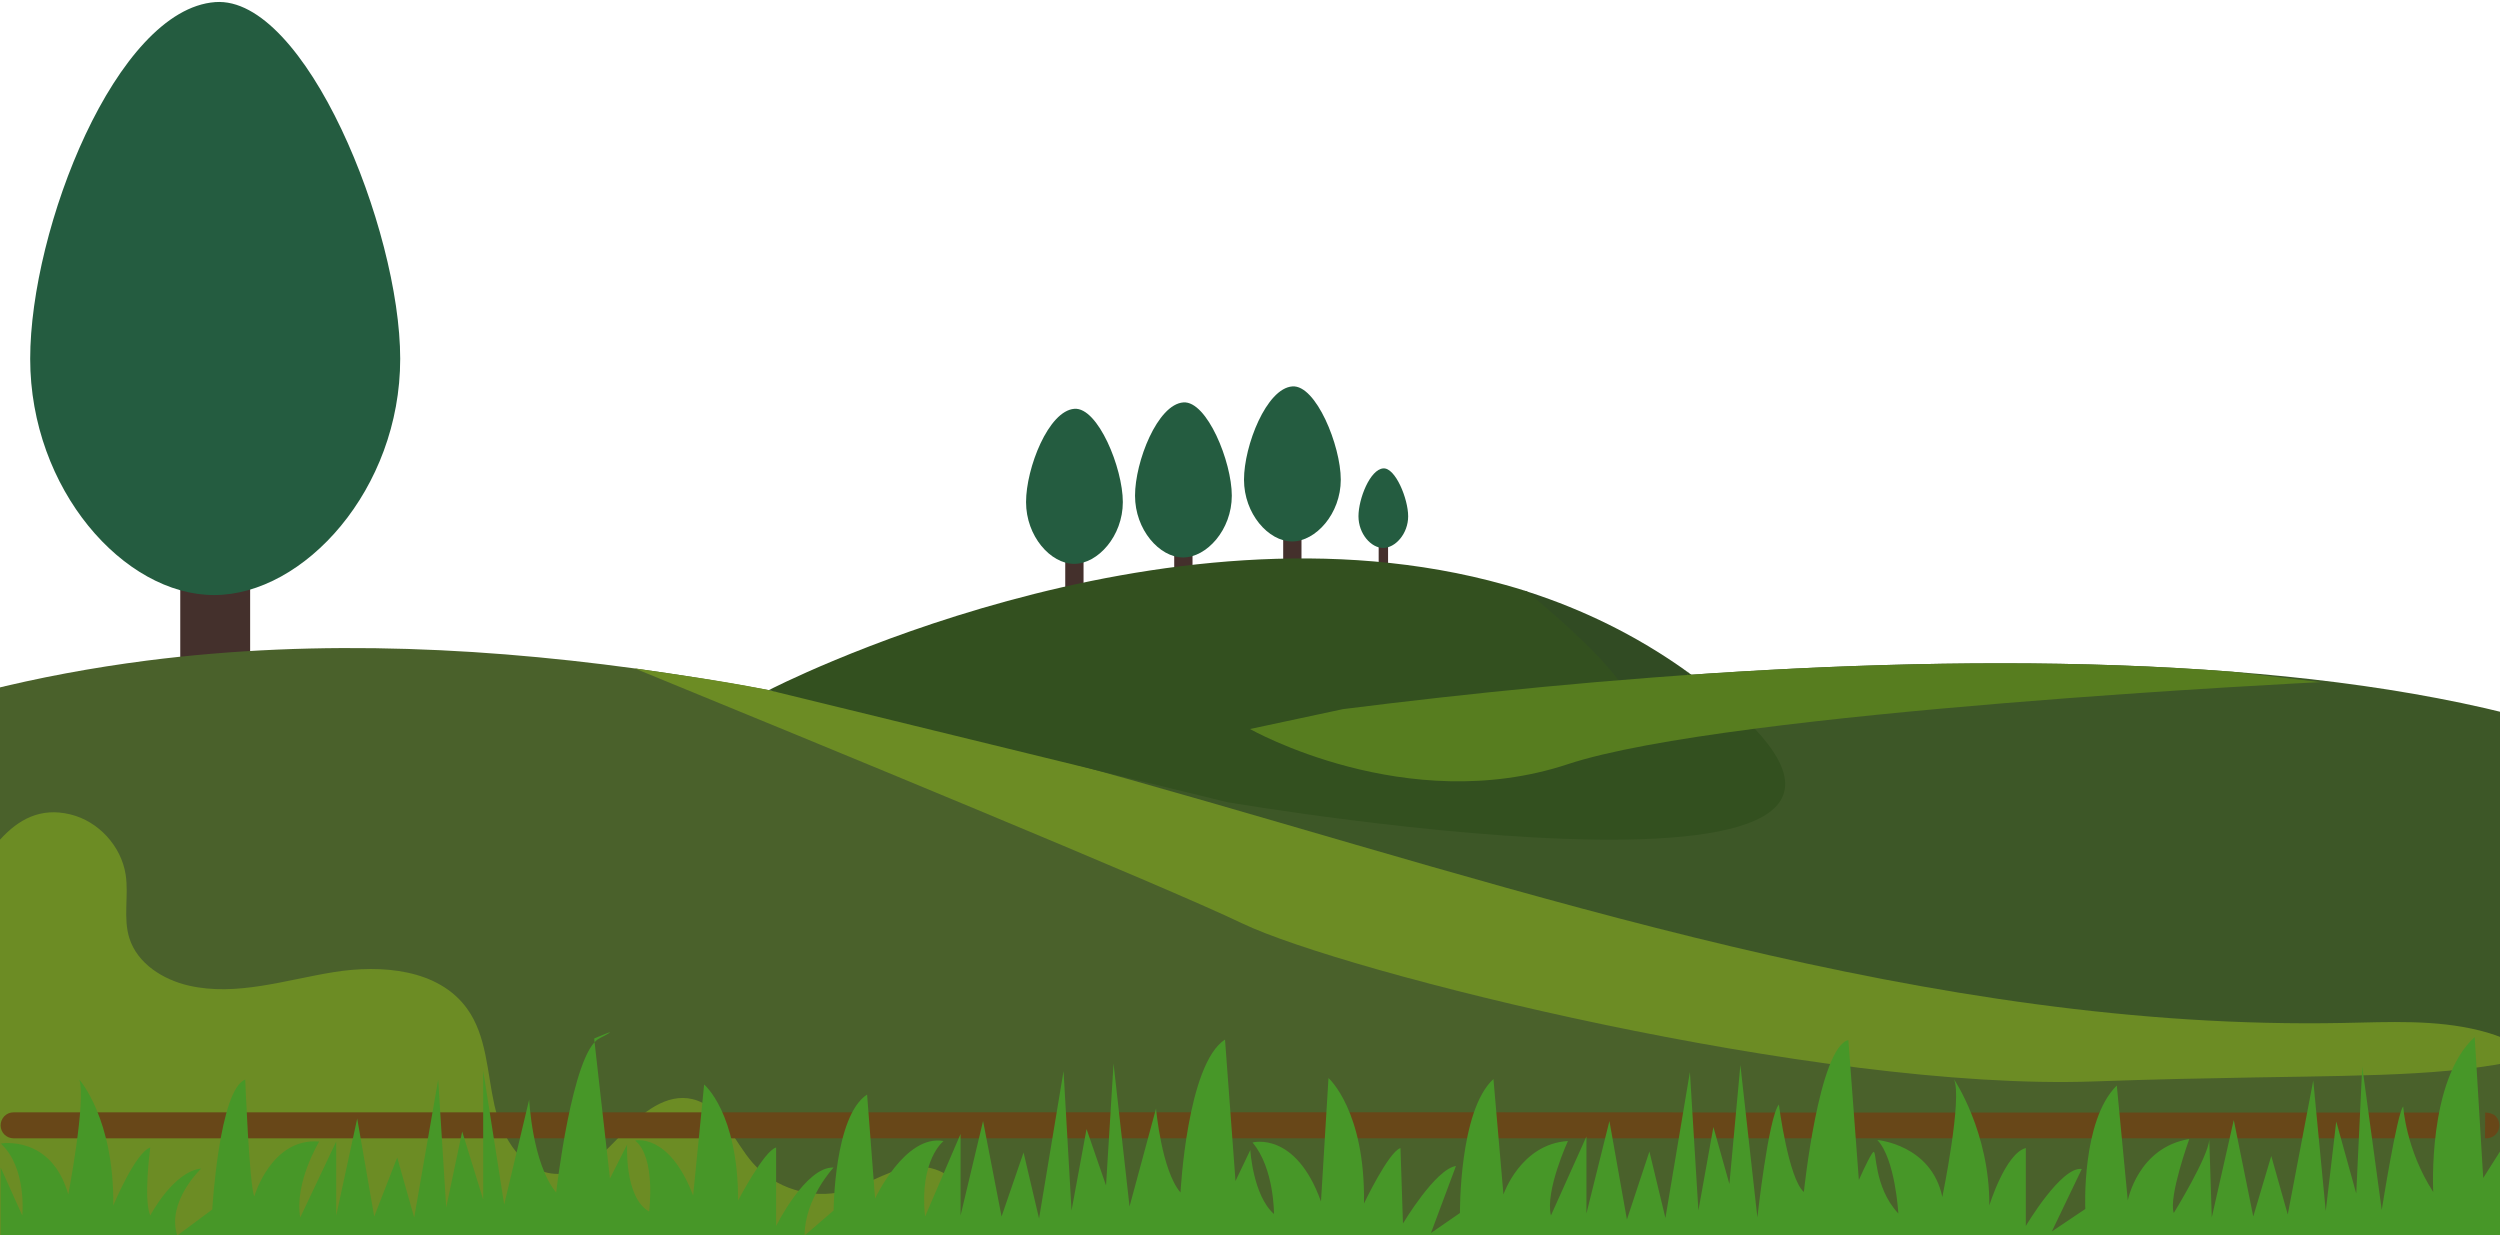 <?xml version="1.0" encoding="utf-8"?>
<!-- Generator: Adobe Illustrator 23.0.1, SVG Export Plug-In . SVG Version: 6.00 Build 0)  -->
<svg version="1.1" id="Layer_1" xmlns="http://www.w3.org/2000/svg" xmlns:xlink="http://www.w3.org/1999/xlink" x="0px" y="0px"
	 viewBox="0 0 2500.6 1235.3" style="enable-background:new 0 0 2500.6 1235.3;" xml:space="preserve">
<style type="text/css">
	.st0{fill:#44302C;}
	.st1{fill:#245C40;}
	.st2{clip-path:url(#SVGID_2_);}
	.st3{fill:#4A612B;}
	.st4{fill:#6C8C24;}
	.st5{fill:#3D5727;}
	.st6{fill:#314B23;}
	.st7{fill:#33501F;}
	.st8{fill:#577D1F;}
	.st9{fill:#684718;}
	.st10{clip-path:url(#SVGID_4_);fill:#479728;}
</style>
<rect x="1065.5" y="555.7" class="st0" width="18.3" height="40.4"/>
<path class="st1" d="M1123.1,502.2c0,34.1-25.1,61.8-48.7,61.8s-48.1-27.7-48.1-61.8c0-34.1,22.5-91.4,48.4-93.3
	C1098.2,407.2,1123.1,468.1,1123.1,502.2z"/>
<g>
	<rect x="180.3" y="563.4" class="st0" width="69.9" height="154.4"/>
	<path class="st1" d="M400.3,358.9c0,130.5-96.1,236.3-186.2,236.3S30.2,489.4,30.2,358.9S116.4,9.4,215.3,2.1
		C305-4.5,400.3,228.4,400.3,358.9z"/>
</g>
<rect x="1174.5" y="549.2" class="st0" width="18.3" height="40.4"/>
<path class="st1" d="M1232.1,495.8c0,34.1-25.1,61.8-48.7,61.8s-48.1-27.7-48.1-61.8c0-34.1,22.5-91.4,48.4-93.3
	C1207.2,400.8,1232.1,461.7,1232.1,495.8z"/>
<rect x="1283.5" y="533.2" class="st0" width="18.3" height="40.4"/>
<path class="st1" d="M1341.1,479.8c0,34.1-25.1,61.8-48.7,61.8s-48.1-27.7-48.1-61.8c0-34.1,22.5-91.4,48.4-93.3
	C1316.2,384.7,1341.1,445.6,1341.1,479.8z"/>
<g>
	<g>
		<g>
			<rect x="1379" y="543.8" class="st0" width="9.4" height="20.7"/>
		</g>
		<g>
			<path class="st1" d="M1408.5,516.4c0,17.5-12.9,31.7-25,31.7c-12.1,0-24.7-14.2-24.7-31.7c0-17.5,11.6-46.9,24.8-47.9
				C1395.7,467.6,1408.5,498.9,1408.5,516.4z"/>
		</g>
	</g>
</g>
<g>
	<defs>
		<rect id="SVGID_1_" y="512.5" width="2500.6" height="722.8"/>
	</defs>
	<clipPath id="SVGID_2_">
		<use xlink:href="#SVGID_1_"  style="overflow:visible;"/>
	</clipPath>
	<g class="st2">
		<path class="st3" d="M2594.1,1252.2c-30.3,37.3-73.3,61.8-116.8,82.2c-195.6,91.9-415.4,116.9-631.1,130.7
			c-283.5,18.2-567.9,19.1-852,20.1c-272.7,0.9-545.6,1.9-818-11.5c-98-4.8-201.7-13.5-281.3-70.8c-105.2-75.7-141-221.3-118.8-349
			c18-103.9,67.9-198.8,123.6-287.1c26.5-42,37.7-63.6,86.2-75.8c52.9-13.3,106.6-23.2,160.7-30.2c173.5-22.2,349.1-13.2,521.9,12.6
			c46.1,6.9,92,15,137.6,24c122.4,24.2,243.4,55.2,363.5,89c398.5,112.1,798.8,251.2,1212.7,243.1c45.5-0.9,91.8-3.5,136,7.5
			c21.3,5.3,42.4,14.5,60.3,27.3c19.2,13.7,34.8,31.6,43.4,53.4C2639.6,1162.3,2624.4,1214.9,2594.1,1252.2z"/>
		<path class="st4" d="M70.4,814.6c28.1,6.8,50.9,31.7,55.3,60.3c3.2,21-2.7,43.2,3.7,63.5c8,25.4,33.7,41.6,59.7,47.5
			c47.5,10.8,96.3-5.7,144.4-13.5c48.1-7.8,105.2-3.1,133.7,36.5c19.7,27.3,20,63.5,27.3,96.3c7.3,32.9,29.3,68.7,63,69
			c26.8,0.3,47.7-22,66.1-41.5c18.4-19.5,43-39.6,69.1-33.3c29.1,7,40.6,41.4,60.3,63.9c22,25.2,58.6,36.6,91,28.2
			c21.4-5.5,40.4-18.7,62-23.4s49.4,4.1,53.7,25.8c2.9,14.7-6.6,29.6-19.2,37.6c-12.6,8.1-27.8,10.7-42.6,13.3
			c-203.9,34.8-409,69.6-615.9,70.5c-84.2,0.4-170.8-5.5-246.9-41.4s-140.2-107.6-145.6-191.5c-4.2-65.3,26.7-125.7,64.3-176.9
			C-17.1,865.7,9.8,799.8,70.4,814.6z"/>
		<path class="st4" d="M2537.5,1056.4c-75.8,19.1-152.4,19.2-282.7,21.3c-46.1,0.8-98.9,1.8-160.7,4
			c-275.5,9.8-750.2-109.4-851.8-158.2c-75.8-36.5-429.4-182-607.6-255c46.1,6.9,84.7,12,130.3,21c91.2,18.1,181.6,39.9,271.5,63.8
			c30.7,8.2,61.4,16.6,92,25.2c398.5,112.1,798.8,251.2,1212.7,243.1c45.5-0.9,91.8-3.5,136,7.5
			C2498.5,1034.4,2519.5,1043.6,2537.5,1056.4z"/>
		<path class="st5" d="M2739.8,1173.2l-168-56.7c130.3-2.1-107.2-39.5-31.4-58.5c-17.9-12.8-39-22-60.3-27.3
			c-44.2-11-90.5-8.4-136-7.5c-413.9,8.1-814.2-131-1212.7-243.1c-30.6-8.6-61.3-17-92-25.2c45.7-8.2,157.1-27.1,303.9-45.6
			c245.3-31,589.4-60.9,889.9-37.4c142.8,11.1,275.8,34.4,383.5,75.4C3130.5,942.7,2739.8,1173.2,2739.8,1173.2z"/>
		<path class="st6" d="M1689.2,673.2c0,0-43.8,66.8-70.7,20.6c-16.6-28.6-59.7-74.6-93.8-102.9c-0.2-0.1,2.8,0.8,2.7,0.7
			c0.9,0.3,1.7,0.6,2.6,0.9c0,0,0,0,0.1,0c53.3,17.4,105.1,42.4,153.8,76.7c0.1,0.1,0.2,0.2,0.3,0.3
			C1687.1,671.6,1689.2,673.2,1689.2,673.2z"/>
		<path class="st7" d="M1227.3,802.3l-458.3-112c0,0,390.6-202.6,736.5-105.3c7.3,2,14.5,4.2,21.8,6.5h0l0,0
			c0.2,0.1,0.3,0.2,0.4,0.4c34.1,28.3,81.9,70.8,98.5,99.3c26.8,46.3,62.4-18.2,62.4-18.2s-1.6-1.3-4.5-3.6c2.3,1.6,4.7,3.3,7,5
			C2060.7,945,1227.3,802.3,1227.3,802.3z"/>
		<path class="st8" d="M2320.9,682.3c0,0-591.3,28.7-752.8,82.1c-161.5,53.4-317.8-35.2-317.8-35.2l93-19.9
			c245.3-31,589.4-60.9,889.9-37.4L2320.9,682.3z"/>
	</g>
</g>
<g>
	<path class="st9" d="M2475.7,1138.6H13.6c-7.2,0-13-5.8-13-13c0-3.6,1.5-6.8,3.8-9.2c2.4-2.4,5.6-3.8,9.2-3.8
		c1443.5,0,1687-0.2,1727.8,0.2c0.5,0,734.1,0,734.5,0"/>
	<g>
		<path class="st9" d="M2485.6,1138.6l1.4,0c7.2,0,13-5.8,13-13c0-3.6-1.5-6.8-3.8-9.2c-2.4-2.4-6.8-3.6-10.4-3.6"/>
	</g>
</g>
<g>
	<defs>
		<rect id="SVGID_3_" x="0.7" y="997.9" width="2499.9" height="237.4"/>
	</defs>
	<clipPath id="SVGID_4_">
		<use xlink:href="#SVGID_3_"  style="overflow:visible;"/>
	</clipPath>
	<path class="st10" d="M0.7,1167.8l21.6,48c0,0,4.8-48-21.6-72c0,0,50.6-9,67.6,51c0,0,18-94,11-115c0,0,35,39,34,126
		c0,0,22-53,37-58c0,0-7,52,0,68c0,0,23-44,51-47c0,0-35,33-24,67l35-26c0,0,7-120,33-130c0,0,4,104,9,117c0,0,17-59,65-55
		c0,0-25,41-19,76l36-76v74l21-97l17,98l23-59l17,60l24-138l8,128l16-76l21,68v-129l21,134l25-105c0,0,3,64,27,93c0,0,16-140,43-154
		s-5,0-5,0l15.8,140l17.2-34c0,0-3,53,22,67c0,0,7-54-14-71c0,0,34-8,58,55l11-111c0,0,34,28,34,116c0,0,26-50,38-53v78.5
		c0,0,29.5-59.5,57.5-58.5c0,0-29,31-29,68l29-25c0,0,0.5-94.5,33.5-116l8,104c0,0,30-64.5,68.5-57.5c0,0-24.5,19-18.5,75.5
		l35.5-82.6v81.6l22.5-94.5l18.5,95.5l22-64l15.5,66l24.5-147.5l8,139.5l15-81.5l19.5,56.5l7.5-122l16,143l26.5-98
		c0,0,5.5,62,24.5,84c0,0,6.5-128.5,44.5-153l10.5,141.5l14.8-31c0,0,2.7,45.5,23.7,64c0,0,0.3-45.9-21.5-71.5c0,0,43-12,68.5,59
		l7.5-123.5c0,0,37,32.5,35.5,125.5c0,0,24.5-51.5,36.5-55.5l2.5,75.5c0,0,32.5-54.5,53-57.5l-25,67l29-20c0,0-1-102.5,33.5-134
		l10,115.5c0,0,17-50.5,64.5-53.5c0,0-23,50-17,74.5l35.5-79v77l23-92.5l17.5,98.5l22.5-68l16,66.5l24.5-146l8.5,138.5l15-83.5
		l16,57l11-119l17,152.5c0,0,11-100,21.5-113c0,0,9.5,74,25,87.5c0,0,15-144.5,44.5-152l10.5,140c0,0,8.5-19.3,12.9-26
		c0.6-0.9,1.1-1.6,1.6-2c3.5-3,0,35,25,61.5c0,0-3-54.5-21-73.5c0,0,54,4.5,65,57c0,0,20.5-100,11.5-118c0,0,36,53,35.5,126.5
		c0,0,16-52,36.5-57.5v78c0,0,35.5-60,56-57l-30,62.5l33.5-22.5c0,0-4-88.5,31.5-123.5l11,115c0,0,10-53,61.5-61.5
		c0,0-21,58-15.5,74c0,0,34.5-56,35.5-73.5l2.5,78l22-97.5l19.5,96.5l18-60.5l16.5,58.5l25.5-134l12.5,130.5l10.5-89.5l20,72l6-127
		l19.5,143.5c0,0,15.5-98,21.5-103.5c0,0,2.5,43,30,85.5c0,0-6-112,41.5-155l8.5,141l16.8-26.5v84.3H0.7V1167.8z"/>
</g>
</svg>
